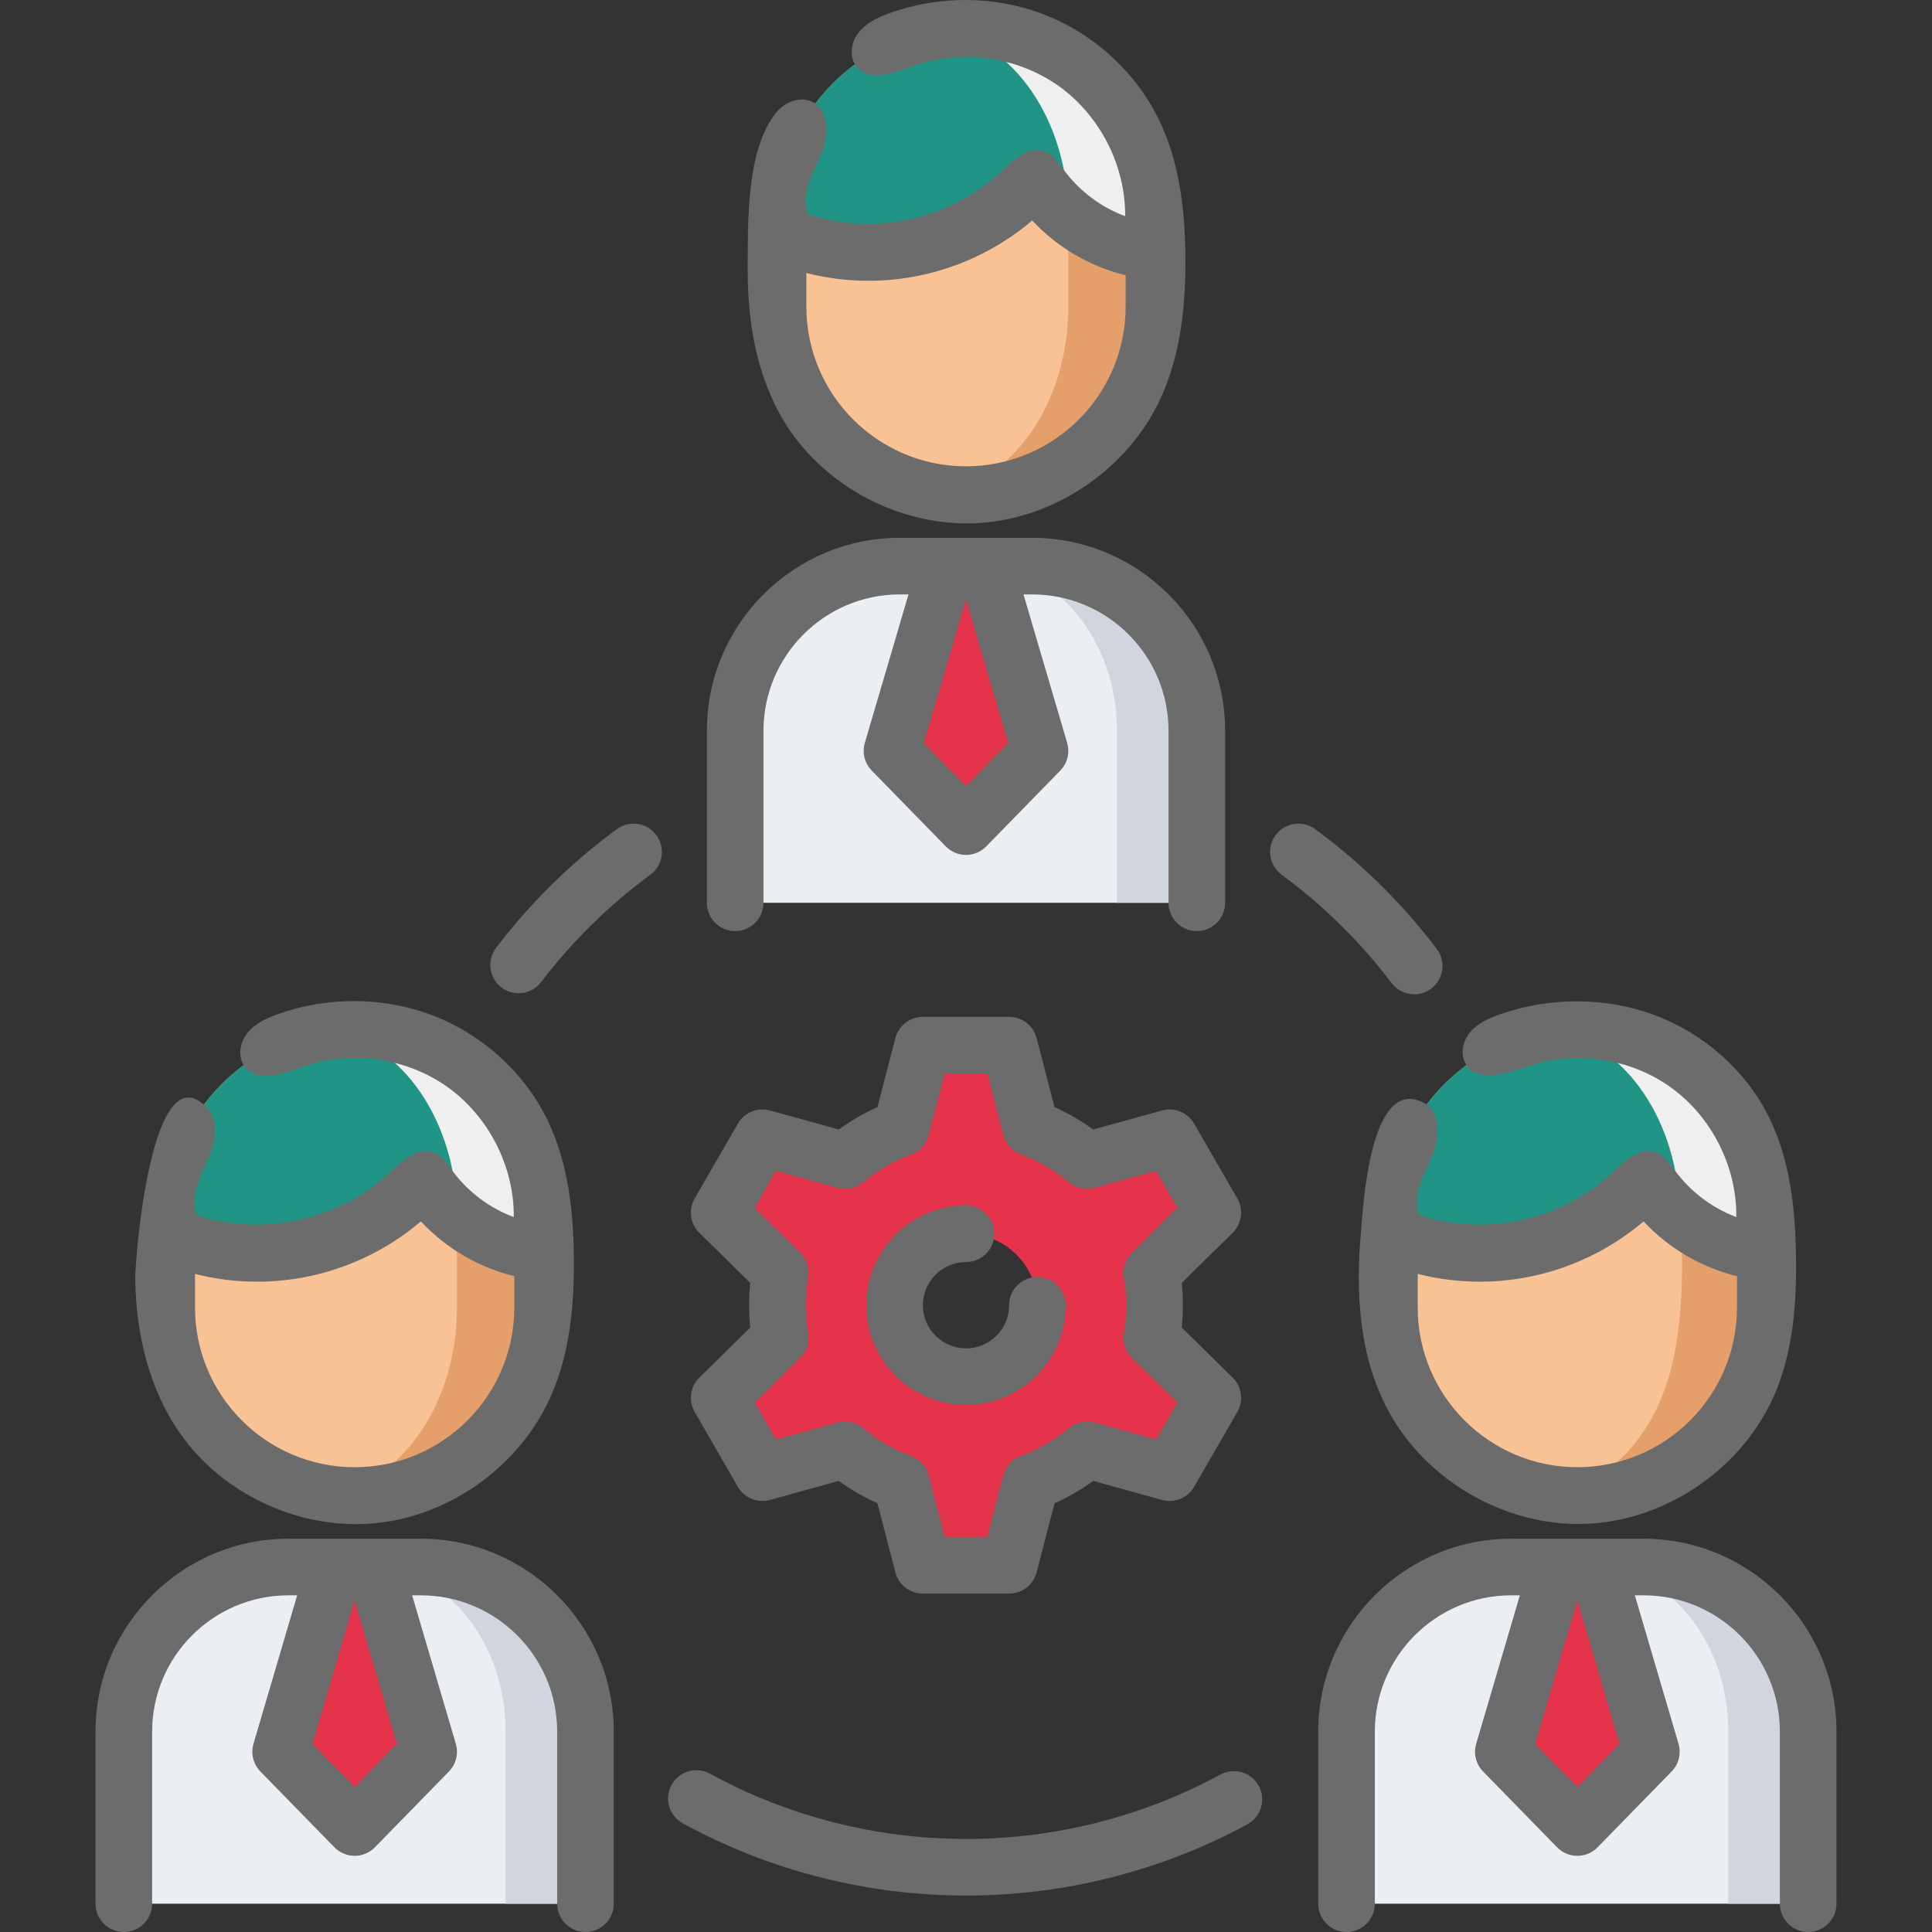 <?xml version="1.0"?>
<svg xmlns="http://www.w3.org/2000/svg" xmlns:xlink="http://www.w3.org/1999/xlink" xmlns:svgjs="http://svgjs.com/svgjs" version="1.1" width="512" height="512" x="0" y="0" viewBox="0 0 511.951 511.951" style="enable-background:new 0 0 512 512" xml:space="preserve" class=""><rect x="0" y="0" width="511.951" height="511.951" fill="#333333" stroke="none"/><g>
<g xmlns="http://www.w3.org/2000/svg">
	<g>
		<g>
			<path style="" d="M111.514,415.236H76.439c-24.095,0-43.628,19.533-43.628,43.628v45.588h122.331v-45.588     C155.142,434.769,135.609,415.236,111.514,415.236z" fill="#ebeef2" data-original="#ebeef2" class=""/>
			<path style="" d="M111.514,415.236H97.898c19.926,0,36.08,19.533,36.08,43.628v45.588h21.165v-45.588     C155.142,434.769,135.609,415.236,111.514,415.236z" fill="#d1d6de" data-original="#d1d6de" class=""/>
			<polygon style="" points="99.185,415.236 88.768,415.236 74.367,464.183 93.977,484.267 113.586,464.183    " fill="#e3324a" data-original="#ed5575" class=""/>
			<g>
				<path style="" d="M93.977,272.676L93.977,272.676c-27.505,0-49.802,22.297-49.802,49.802v24.01      c0,27.505,22.297,49.802,49.802,49.802l0,0c27.505,0,49.802-22.297,49.802-49.802v-24.01      C143.779,294.973,121.481,272.676,93.977,272.676z" fill="#f9c295" data-original="#f9c295" class=""/>
				<path style="" d="M93.976,272.676c-2.171,0-4.305,0.154-6.403,0.424c18.901,3.144,33.511,24.044,33.511,49.378      v24.01c0,25.334-14.61,46.234-33.511,49.378c2.098,0.269,4.232,0.424,6.403,0.424c27.505,0,49.802-22.297,49.802-49.802v-24.01      C143.779,294.973,121.481,272.676,93.976,272.676z" fill="#e59f6a" data-original="#e59f6a" class=""/>
				<path style="" d="M126.379,284.682c0-0.002,0.001-0.004,0.001-0.006c-0.092-0.079-0.188-0.152-0.281-0.23      c-0.382-0.322-0.767-0.64-1.158-0.951c-0.178-0.142-0.358-0.281-0.539-0.42c-0.358-0.277-0.72-0.55-1.087-0.817      c-0.213-0.156-0.428-0.311-0.644-0.463c-0.336-0.237-0.674-0.469-1.016-0.697c-0.251-0.168-0.502-0.336-0.756-0.5      c-0.306-0.197-0.616-0.389-0.928-0.579c-0.294-0.181-0.588-0.362-0.886-0.536c-0.263-0.154-0.53-0.301-0.796-0.45      c-0.35-0.197-0.7-0.394-1.056-0.583c-0.183-0.097-0.37-0.188-0.554-0.282c-6.809-3.501-14.522-5.49-22.707-5.49      c-27.505,0-49.802,22.297-49.802,49.802v4.604c7.334,3.236,15.437,5.046,23.967,5.046c17.518,0,33.258-7.586,44.138-19.642      c6.88,10.601,18.293,17.987,31.499,19.394v-9.401C143.778,307.351,137.026,293.812,126.379,284.682z" fill="#209586" data-original="#444966" class=""/>
				<path style="" d="M143.486,317.108c-0.035-0.324-0.082-0.644-0.123-0.966c-0.071-0.559-0.144-1.117-0.234-1.67      c-0.053-0.328-0.115-0.654-0.175-0.98c-0.099-0.544-0.203-1.087-0.32-1.625c-0.069-0.317-0.144-0.631-0.218-0.945      c-0.13-0.547-0.268-1.091-0.416-1.631c-0.08-0.292-0.163-0.583-0.248-0.873c-0.167-0.566-0.344-1.128-0.529-1.685      c-0.084-0.253-0.168-0.506-0.256-0.757c-0.214-0.608-0.441-1.21-0.677-1.806c-0.076-0.192-0.149-0.385-0.227-0.575      c-0.285-0.693-0.585-1.379-0.9-2.056c-0.041-0.088-0.079-0.178-0.12-0.266c-3.018-6.393-7.356-12.04-12.664-16.592      c0-0.002,0.001-0.004,0.001-0.006c-0.001-0.001-0.003-0.002-0.004-0.004c-0.091-0.077-0.185-0.15-0.276-0.227      c-0.382-0.322-0.767-0.64-1.158-0.951c-0.178-0.142-0.358-0.281-0.539-0.42c-0.358-0.277-0.72-0.55-1.087-0.817      c-0.213-0.156-0.428-0.311-0.644-0.463c-0.336-0.237-0.674-0.469-1.016-0.698c-0.251-0.168-0.502-0.336-0.756-0.5      c-0.307-0.197-0.617-0.389-0.928-0.579c-0.294-0.181-0.588-0.362-0.886-0.536c-0.263-0.154-0.53-0.301-0.796-0.45      c-0.35-0.197-0.7-0.394-1.056-0.583c-0.183-0.097-0.37-0.188-0.553-0.282c-3.387-1.741-6.998-3.107-10.778-4.041      c-0.076-0.019-0.154-0.035-0.23-0.053c-0.801-0.194-1.61-0.365-2.425-0.52c-0.227-0.043-0.455-0.082-0.682-0.122      c-0.678-0.119-1.362-0.221-2.049-0.312c-0.284-0.037-0.567-0.076-0.852-0.108c-0.67-0.077-1.346-0.135-2.025-0.185      c-0.275-0.02-0.548-0.047-0.824-0.063c-0.937-0.053-1.879-0.085-2.829-0.086c-0.004,0-0.009,0-0.013,0c-0.002,0-0.005,0-0.007,0      c-0.704,0-1.402,0.024-2.099,0.053c-0.312,0.014-0.625,0.028-0.935,0.048c-0.27,0.016-0.538,0.041-0.807,0.061      c-0.856,0.069-1.708,0.153-2.553,0.261c18.862,3.138,33.448,23.959,33.509,49.222c6.313,5.198,14.122,8.644,22.696,9.557v-9.401      c0-0.907-0.027-1.807-0.075-2.702c-0.015-0.279-0.044-0.554-0.063-0.832C143.597,318.329,143.552,317.716,143.486,317.108z" fill="#efefef" data-original="#2e344c" class=""/>
			</g>
		</g>
		<g>
			<path style="" d="M273.513,150.012h-35.075c-24.095,0-43.628,19.533-43.628,43.628v45.588h122.331V193.64     C317.141,169.545,297.608,150.012,273.513,150.012z" fill="#ebeef2" data-original="#ebeef2" class=""/>
			<path style="" d="M273.513,150.012h-13.616c19.926,0,36.08,19.533,36.08,43.628v45.588h21.165V193.64     C317.141,169.545,297.608,150.012,273.513,150.012z" fill="#d1d6de" data-original="#d1d6de" class=""/>
			<polygon style="" points="261.184,150.012 250.767,150.012 236.366,198.959 255.976,219.043 275.585,198.959    " fill="#e3324a" data-original="#ed5575" class=""/>
			<g>
				<path style="" d="M255.976,7.451L255.976,7.451c-27.505,0-49.802,22.297-49.802,49.802v24.01      c0,27.505,22.297,49.802,49.802,49.802l0,0c27.505,0,49.802-22.297,49.802-49.802v-24.01      C305.778,29.748,283.48,7.451,255.976,7.451z" fill="#f9c295" data-original="#f9c295" class=""/>
				<path style="" d="M255.976,7.451c-2.171,0-4.305,0.154-6.403,0.424c18.901,3.144,33.511,24.044,33.511,49.378      v24.01c0,25.334-14.61,46.234-33.511,49.378c2.098,0.269,4.232,0.424,6.403,0.424c27.505,0,49.802-22.297,49.802-49.802v-24.01      C305.778,29.748,283.48,7.451,255.976,7.451z" fill="#e59f6a" data-original="#e59f6a" class=""/>
				<path style="" d="M288.379,19.458c0-0.002,0.001-0.004,0.001-0.006c-0.092-0.079-0.188-0.152-0.28-0.23      c-0.382-0.322-0.767-0.64-1.158-0.951c-0.178-0.142-0.358-0.281-0.539-0.42c-0.358-0.277-0.72-0.55-1.087-0.817      c-0.213-0.156-0.428-0.311-0.644-0.463c-0.336-0.237-0.674-0.469-1.016-0.697c-0.251-0.168-0.502-0.336-0.756-0.5      c-0.306-0.197-0.616-0.389-0.928-0.579c-0.294-0.181-0.588-0.362-0.886-0.536c-0.263-0.154-0.53-0.301-0.796-0.45      c-0.35-0.197-0.7-0.394-1.056-0.583c-0.183-0.097-0.37-0.188-0.554-0.282c-6.809-3.501-14.522-5.49-22.707-5.49      c-27.505,0-49.802,22.297-49.802,49.802v4.604c7.334,3.236,15.437,5.046,23.967,5.046c17.518,0,33.258-7.586,44.138-19.642      c6.88,10.601,18.293,17.987,31.499,19.394v-9.401C305.778,42.127,299.025,28.588,288.379,19.458z" fill="#209586" data-original="#444966" class=""/>
				<path style="" d="M305.485,51.884c-0.035-0.324-0.082-0.644-0.123-0.966c-0.071-0.559-0.144-1.117-0.234-1.67      c-0.053-0.328-0.115-0.654-0.175-0.98c-0.099-0.544-0.203-1.087-0.32-1.625c-0.069-0.317-0.144-0.631-0.218-0.945      c-0.13-0.547-0.268-1.091-0.416-1.631c-0.08-0.292-0.163-0.583-0.248-0.873c-0.167-0.566-0.344-1.128-0.529-1.685      c-0.084-0.253-0.168-0.506-0.256-0.757c-0.214-0.608-0.441-1.21-0.677-1.806c-0.076-0.192-0.149-0.385-0.227-0.575      c-0.285-0.693-0.585-1.379-0.9-2.056c-0.041-0.088-0.079-0.178-0.12-0.266c-3.018-6.393-7.356-12.04-12.664-16.592      c0-0.002,0.001-0.004,0.001-0.006c-0.001-0.001-0.003-0.002-0.004-0.004c-0.091-0.077-0.185-0.15-0.276-0.227      c-0.382-0.322-0.767-0.64-1.158-0.951c-0.178-0.142-0.358-0.281-0.539-0.42c-0.358-0.277-0.72-0.55-1.087-0.817      c-0.213-0.156-0.428-0.311-0.644-0.463c-0.336-0.237-0.674-0.469-1.016-0.698c-0.251-0.168-0.502-0.336-0.756-0.5      c-0.307-0.197-0.617-0.389-0.928-0.579c-0.294-0.181-0.588-0.362-0.886-0.536c-0.263-0.154-0.53-0.301-0.796-0.45      c-0.35-0.197-0.7-0.394-1.056-0.583c-0.183-0.097-0.37-0.188-0.553-0.282c-3.387-1.741-6.998-3.107-10.778-4.041      c-0.076-0.019-0.154-0.035-0.23-0.053c-0.801-0.194-1.61-0.365-2.425-0.52c-0.227-0.043-0.455-0.082-0.682-0.122      c-0.678-0.119-1.362-0.221-2.049-0.312c-0.284-0.037-0.567-0.076-0.852-0.108c-0.67-0.077-1.346-0.135-2.025-0.185      c-0.275-0.02-0.548-0.047-0.824-0.063c-0.937-0.053-1.879-0.085-2.829-0.086c-0.004,0-0.009,0-0.013,0c-0.002,0-0.005,0-0.007,0      c-0.704,0-1.402,0.024-2.099,0.053c-0.312,0.014-0.625,0.028-0.935,0.048c-0.27,0.016-0.538,0.041-0.807,0.061      c-0.856,0.069-1.708,0.153-2.553,0.261c18.862,3.138,33.448,23.959,33.509,49.222c6.313,5.198,14.122,8.644,22.696,9.557v-9.401      c0-0.907-0.027-1.807-0.075-2.702c-0.015-0.279-0.044-0.554-0.063-0.832C305.596,53.105,305.551,52.492,305.485,51.884z" fill="#efefef" data-original="#2e344c" class=""/>
			</g>
		</g>
		<g>
			<path style="" d="M435.513,415.236h-35.075c-24.095,0-43.628,19.533-43.628,43.628v45.588H479.14v-45.588     C479.14,434.769,459.607,415.236,435.513,415.236z" fill="#ebeef2" data-original="#ebeef2" class=""/>
			<path style="" d="M435.513,415.236h-13.616c19.926,0,36.08,19.533,36.08,43.628v45.588h21.165v-45.588     C479.14,434.769,459.607,415.236,435.513,415.236z" fill="#d1d6de" data-original="#d1d6de" class=""/>
			<polygon style="" points="423.184,415.236 412.766,415.236 398.365,464.183 417.975,484.267 437.584,464.183    " fill="#e3324a" data-original="#ed5575" class=""/>
			<g>
				<path style="" d="M417.975,272.676L417.975,272.676c-27.505,0-49.802,22.297-49.802,49.802v24.01      c0,27.505,22.297,49.802,49.802,49.802l0,0c27.505,0,49.802-22.297,49.802-49.802v-24.01      C467.777,294.973,445.48,272.676,417.975,272.676z" fill="#f9c295" data-original="#f9c295" class=""/>
				<path style="" d="M417.975,272.669c-1.559,0.027-3.118,0.144-4.67,0.357c11.526,5.432,20.866,11.678,26.407,24.238      c5.202,11.792,6.089,25.01,6.01,37.898c-0.077,12.607-1.08,25.516-6.232,37.023c-5.152,11.507-15.144,21.484-27.558,23.682      c20.338,2.101,42.005-8.674,50.667-27.194c4.72-10.091,5.517-21.535,5.665-32.674c0.142-10.705-0.29-21.65-4.095-31.657      C457.286,286.242,437.603,272.327,417.975,272.669z" fill="#e59f6a" data-original="#e59f6a" class=""/>
				<path style="" d="M450.378,284.682c0-0.002,0.001-0.004,0.001-0.006c-0.092-0.079-0.188-0.152-0.28-0.23      c-0.382-0.322-0.767-0.64-1.158-0.951c-0.178-0.142-0.358-0.281-0.539-0.42c-0.358-0.277-0.72-0.55-1.087-0.817      c-0.213-0.156-0.428-0.311-0.644-0.463c-0.336-0.237-0.674-0.469-1.016-0.697c-0.251-0.168-0.502-0.336-0.756-0.5      c-0.306-0.197-0.616-0.389-0.928-0.579c-0.294-0.181-0.588-0.362-0.886-0.536c-0.263-0.154-0.53-0.301-0.796-0.45      c-0.35-0.197-0.7-0.394-1.056-0.583c-0.183-0.097-0.37-0.188-0.554-0.282c-6.809-3.501-14.522-5.49-22.707-5.49      c-27.505,0-49.802,22.297-49.802,49.802v4.604c7.334,3.236,15.437,5.046,23.967,5.046c17.518,0,33.258-7.586,44.138-19.642      c6.88,10.601,18.293,17.987,31.499,19.394v-9.401C467.777,307.351,461.025,293.812,450.378,284.682z" fill="#209586" data-original="#444966" class=""/>
				<path style="" d="M467.485,317.108c-0.035-0.324-0.082-0.644-0.123-0.966c-0.071-0.559-0.144-1.117-0.234-1.67      c-0.053-0.328-0.115-0.654-0.175-0.98c-0.099-0.544-0.203-1.087-0.32-1.625c-0.069-0.317-0.144-0.631-0.218-0.945      c-0.13-0.547-0.268-1.091-0.416-1.631c-0.08-0.292-0.163-0.583-0.248-0.873c-0.167-0.566-0.344-1.128-0.529-1.685      c-0.084-0.253-0.168-0.506-0.256-0.757c-0.214-0.608-0.441-1.21-0.677-1.806c-0.076-0.192-0.149-0.385-0.227-0.575      c-0.285-0.693-0.585-1.379-0.9-2.056c-0.041-0.088-0.079-0.178-0.12-0.266c-3.018-6.393-7.356-12.04-12.664-16.592      c0-0.002,0.001-0.004,0.001-0.006c-0.001-0.001-0.003-0.002-0.004-0.004c-0.091-0.077-0.185-0.15-0.276-0.227      c-0.382-0.322-0.767-0.64-1.158-0.951c-0.178-0.142-0.358-0.281-0.539-0.42c-0.358-0.277-0.72-0.55-1.087-0.817      c-0.213-0.156-0.428-0.311-0.644-0.463c-0.336-0.237-0.674-0.469-1.016-0.698c-0.251-0.168-0.502-0.336-0.756-0.5      c-0.307-0.197-0.617-0.389-0.928-0.579c-0.294-0.181-0.588-0.362-0.886-0.536c-0.263-0.154-0.53-0.301-0.796-0.45      c-0.35-0.197-0.7-0.394-1.056-0.583c-0.183-0.097-0.37-0.188-0.553-0.282c-3.387-1.741-6.998-3.107-10.778-4.041      c-0.076-0.019-0.154-0.035-0.23-0.053c-0.801-0.194-1.61-0.365-2.425-0.52c-0.227-0.043-0.455-0.082-0.682-0.122      c-0.678-0.119-1.362-0.221-2.049-0.312c-0.284-0.037-0.567-0.076-0.852-0.108c-0.67-0.077-1.346-0.135-2.025-0.185      c-0.275-0.02-0.548-0.047-0.824-0.063c-0.937-0.053-1.879-0.085-2.829-0.086c-0.004,0-0.009,0-0.013,0c-0.002,0-0.005,0-0.007,0      c-0.704,0-1.402,0.024-2.099,0.053c-0.312,0.014-0.625,0.028-0.935,0.048c-0.27,0.016-0.538,0.041-0.807,0.061      c-0.856,0.069-1.708,0.153-2.553,0.261c18.862,3.138,33.448,23.959,33.509,49.222c6.313,5.198,14.122,8.644,22.696,9.557v-9.401      c0-0.907-0.027-1.807-0.075-2.702c-0.015-0.279-0.044-0.554-0.063-0.832C467.595,318.329,467.55,317.716,467.485,317.108z" fill="#efefef" data-original="#2e344c" class=""/>
			</g>
		</g>
		<path style="" d="M305.954,345.861c0-2.938-0.268-5.812-0.754-8.611l16.18-15.925l-11.453-19.838l-21.881,6.05    c-4.396-3.683-9.431-6.628-14.921-8.633l-5.696-21.952h-22.907l-5.696,21.952c-5.49,2.005-10.524,4.951-14.921,8.633l-21.881-6.05    l-11.453,19.838l16.18,15.925c-0.486,2.799-0.754,5.673-0.754,8.611s0.268,5.812,0.754,8.611l-16.18,15.925l11.453,19.838    l21.881-6.05c4.396,3.683,9.431,6.628,14.921,8.633l5.696,21.952h22.907l5.696-21.952c5.49-2.005,10.524-4.951,14.921-8.633    l21.881,6.05l11.453-19.838l-16.18-15.925C305.686,351.673,305.954,348.799,305.954,345.861z M255.976,364.792    c-10.455,0-18.931-8.476-18.931-18.931c0-10.455,8.476-18.931,18.931-18.931c10.455,0,18.931,8.476,18.931,18.931    C274.907,356.316,266.431,364.792,255.976,364.792z" fill="#e3324a" data-original="#9fd479" class=""/>
	</g>
	<g>
		<path d="M111.514,407.736H99.186H88.768H76.439c-28.191,0-51.127,22.936-51.127,51.128v45.587c0,4.142,3.357,7.5,7.5,7.5    s7.5-3.358,7.5-7.5v-45.587c0-19.921,16.206-36.128,36.127-36.128h2.305l-11.571,39.331c-0.766,2.602-0.066,5.415,1.829,7.356    l19.609,20.084c1.411,1.445,3.346,2.26,5.366,2.26s3.955-0.815,5.366-2.26l19.609-20.084c1.896-1.941,2.595-4.754,1.829-7.356    l-11.571-39.331h2.304c19.921,0,36.128,16.207,36.128,36.128v45.587c0,4.142,3.357,7.5,7.5,7.5s7.5-3.358,7.5-7.5v-45.587    C162.642,430.672,139.706,407.736,111.514,407.736z M93.977,473.532l-11.175-11.445l11.175-37.983l11.175,37.983L93.977,473.532z" fill="#6c6c6c" data-original="#000000" style="" class=""/>
		<path d="M93.976,403.869c1.91,0.013,3.822-0.076,5.727-0.269c19.904-2.022,38.239-15.402,46.306-33.71    c5.048-11.456,6.199-24.254,6.059-36.772c-0.139-12.402-1.56-25.076-6.954-36.245c-6.086-12.603-17.179-22.649-30.226-27.711    s-27.91-5.15-41.109-0.495c-3.053,1.077-6.14,2.485-8.181,4.999c-2.041,2.514-2.708,6.398-0.751,8.977    c3.325,4.38,10.129,1.923,15.306,0.07c12.638-4.522,27.431-2.482,38.372,5.293s17.735,21.073,17.621,34.496    c-6.395-2.368-12.076-6.627-16.143-12.101c-1.46-1.966-2.871-4.209-5.165-5.064c-4.218-1.573-8.291,2.285-11.56,5.38    c-13.334,12.62-33.803,17.122-51.202,11.262c-1.788-4.664,0.767-9.73,2.823-14.283c2.056-4.552,3.456-10.46,0.027-14.09    c-14.845-15.717-19.17,40.198-19.092,45.483c0.211,14.33,3.64,28.918,11.837,40.674C58.019,394.603,75.925,403.75,93.976,403.869z     M51.675,337.565c5.353,1.361,10.857,2.062,16.467,2.062c15.95,0,31.341-5.739,43.38-15.976    c6.677,7.149,15.249,12.183,24.757,14.513v8.324c0,23.325-18.977,42.302-42.302,42.302s-42.302-18.977-42.302-42.302V337.565z" fill="#6c6c6c" data-original="#000000" style="" class=""/>
		<path d="M194.811,246.727c4.143,0,7.5-3.358,7.5-7.5v-45.588c0-19.921,16.206-36.128,36.127-36.128h2.305l-11.571,39.331    c-0.766,2.602-0.066,5.415,1.829,7.356l19.609,20.084c1.411,1.445,3.346,2.26,5.366,2.26s3.955-0.815,5.366-2.26l19.609-20.084    c1.896-1.941,2.595-4.754,1.829-7.356l-11.571-39.331h2.305c19.921,0,36.127,16.207,36.127,36.128v45.588    c0,4.142,3.357,7.5,7.5,7.5s7.5-3.358,7.5-7.5v-45.588c0-28.192-22.936-51.128-51.127-51.128h-12.329h-10.418h-12.329    c-28.191,0-51.127,22.936-51.127,51.128v45.588C187.311,243.369,190.668,246.727,194.811,246.727z M255.976,208.307    l-11.175-11.445l11.175-37.983l11.175,37.983L255.976,208.307z" fill="#6c6c6c" data-original="#000000" style="" class=""/>
		<path d="M255.976,138.689c1.152,0.004,2.304-0.029,3.456-0.101c20.331-1.266,39.467-14.402,48.044-32.879    c5.403-11.641,6.741-24.768,6.637-37.601c-0.099-12.249-1.514-24.751-6.744-35.828c-6.033-12.777-17.116-23.05-30.251-28.258    s-28.179-5.336-41.461-0.516c-3.061,1.111-6.152,2.566-8.158,5.131c-2.006,2.564-2.58,6.503-0.522,9.026    c3.368,4.132,9.88,1.705,14.889-0.117c12.662-4.607,27.526-2.62,38.533,5.15c11.008,7.771,17.856,21.111,17.755,34.585    c-6.393-2.366-12.073-6.623-16.139-12.094c-1.459-1.964-2.868-4.203-5.158-5.063c-4.236-1.59-8.332,2.29-11.619,5.399    C251.92,58.12,231.476,62.605,214.107,56.74c-2.037-4.981,1.08-10.391,3.247-15.317s2.713-12.02-2.098-14.431    c-3.255-1.631-7.387,0.081-9.661,2.925c-7.879,9.857-7.4,29.144-7.46,41.045c-0.072,14.139,2.23,28.56,9.697,40.798    C217.84,128.166,236.793,138.62,255.976,138.689z M213.674,72.341c5.353,1.361,10.857,2.062,16.467,2.062    c15.95,0,31.341-5.74,43.38-15.976c6.677,7.149,15.249,12.183,24.757,14.513v8.324c0,23.325-18.977,42.302-42.302,42.302    s-42.302-18.977-42.302-42.302V72.341z" fill="#6c6c6c" data-original="#000000" style="" class=""/>
		<path d="M368.761,260.502c1.476,1.945,3.715,2.969,5.982,2.969c1.578,0,3.17-0.497,4.525-1.524    c3.301-2.502,3.948-7.207,1.445-10.508c-9.16-12.082-19.999-22.759-32.215-31.733c-3.338-2.452-8.032-1.734-10.484,1.604    c-2.453,3.338-1.734,8.033,1.604,10.485C350.669,239.913,360.475,249.572,368.761,260.502z" fill="#6c6c6c" data-original="#000000" style="" class=""/>
		<path d="M323.388,470.231c-20.553,11.165-43.863,17.066-67.412,17.066c-23.718,0-47.177-5.982-67.841-17.3    c-3.633-1.988-8.191-0.657-10.181,2.976s-0.657,8.191,2.976,10.181c22.866,12.524,48.816,19.144,75.046,19.144    c26.042,0,51.829-6.531,74.572-18.886c3.64-1.977,4.987-6.531,3.011-10.17C331.58,469.602,327.029,468.255,323.388,470.231z" fill="#6c6c6c" data-original="#000000" style="" class=""/>
		<path d="M163.451,219.707c-12.117,8.902-22.88,19.479-31.99,31.439c-2.511,3.295-1.874,8.001,1.421,10.511    c1.357,1.034,2.955,1.534,4.539,1.534c2.261,0,4.496-1.019,5.972-2.956c8.241-10.819,17.979-20.388,28.939-28.44    c3.338-2.453,4.057-7.146,1.604-10.485C171.484,217.973,166.791,217.255,163.451,219.707z" fill="#6c6c6c" data-original="#000000" style="" class=""/>
		<path d="M435.513,407.736h-12.329h-10.418h-12.328c-28.192,0-51.128,22.936-51.128,51.128v45.587c0,4.142,3.357,7.5,7.5,7.5    s7.5-3.358,7.5-7.5v-45.587c0-19.921,16.207-36.128,36.128-36.128h2.304l-11.571,39.331c-0.766,2.602-0.066,5.415,1.829,7.356    l19.609,20.084c1.411,1.445,3.346,2.26,5.366,2.26s3.955-0.815,5.366-2.26l19.609-20.084c1.896-1.941,2.595-4.754,1.829-7.356    l-11.571-39.331h2.305c19.921,0,36.127,16.207,36.127,36.128v45.587c0,4.142,3.357,7.5,7.5,7.5s7.5-3.358,7.5-7.5v-45.587    C486.64,430.672,463.704,407.736,435.513,407.736z M417.975,473.532L406.8,462.087l11.175-37.983l11.175,37.983L417.975,473.532z" fill="#6c6c6c" data-original="#000000" style="" class=""/>
		<path d="M398.537,284.443c2.153-0.469,4.334-1.203,6.274-1.872c12.582-4.335,27.215-2.171,38.003,5.621    c10.788,7.792,17.442,21.003,17.281,34.31c-6.38-2.396-12.046-6.66-16.115-12.128c-1.459-1.961-2.872-4.197-5.164-5.047    c-4.211-1.562-8.269,2.29-11.529,5.379c-13.324,12.628-33.798,17.131-51.192,11.259c-1.995-4.998,1.101-10.395,3.246-15.33    s2.684-12.003-2.106-14.454c-14.27-7.301-16.021,27.751-16.597,34.208c-1.413,15.843-0.6,32.371,6.874,46.746    c9.945,19.127,31.501,31.595,53.038,30.647c21.537-0.947,41.927-15.275,50.089-35.229c4.585-11.21,5.466-23.585,5.28-35.696    c-0.193-12.599-1.568-25.5-7.153-36.796c-6.152-12.444-17.327-22.232-30.334-27.081c-13.007-4.849-27.705-4.801-40.823-0.258    c-2.915,1.009-5.858,2.304-7.893,4.622c-2.035,2.318-2.913,5.9-1.332,8.548C390.4,285.265,394.416,285.34,398.537,284.443z     M417.975,388.79c-23.325,0-42.302-18.977-42.302-42.302v-8.923c5.353,1.361,10.857,2.062,16.467,2.062    c15.95,0,31.341-5.739,43.381-15.976c6.676,7.149,15.248,12.183,24.756,14.513v8.324C460.277,369.813,441.3,388.79,417.975,388.79    z" fill="#6c6c6c" data-original="#000000" style="" class=""/>
		<path d="M184.076,374.147l11.453,19.838c1.708,2.958,5.195,4.389,8.494,3.479l18.249-5.045c3.211,2.332,6.635,4.313,10.239,5.927    l4.751,18.309c0.858,3.307,3.843,5.616,7.26,5.616h22.906c3.417,0,6.401-2.309,7.26-5.616l4.751-18.309    c3.604-1.613,7.028-3.595,10.239-5.927l18.249,5.045c3.298,0.91,6.786-0.521,8.494-3.479l11.453-19.838    c1.708-2.959,1.201-6.699-1.234-9.095l-13.498-13.285c0.207-1.98,0.312-3.956,0.312-5.906s-0.104-3.925-0.312-5.906l13.498-13.285    c2.436-2.396,2.942-6.136,1.234-9.095l-11.453-19.838c-1.708-2.958-5.196-4.389-8.494-3.479l-18.249,5.045    c-3.211-2.332-6.635-4.313-10.239-5.927l-4.751-18.309c-0.858-3.307-3.843-5.616-7.26-5.616h-22.906    c-3.417,0-6.401,2.309-7.26,5.616l-4.751,18.309c-3.604,1.613-7.028,3.595-10.239,5.927l-18.249-5.045    c-3.299-0.91-6.786,0.521-8.494,3.479l-11.453,19.838c-1.708,2.959-1.201,6.699,1.234,9.095l13.498,13.285    c-0.207,1.98-0.312,3.955-0.312,5.906s0.104,3.926,0.312,5.906l-13.498,13.285C182.875,367.448,182.368,371.188,184.076,374.147z     M214.142,353.187c-0.428-2.459-0.645-4.925-0.645-7.327c0-2.401,0.217-4.867,0.645-7.326c0.421-2.425-0.374-4.903-2.129-6.629    l-12.045-11.855l5.65-9.788l16.289,4.504c2.376,0.656,4.925,0.104,6.815-1.48c3.803-3.186,8.067-5.654,12.677-7.337    c2.315-0.846,4.067-2.775,4.687-5.161l4.239-16.336h11.301l4.239,16.336c0.619,2.386,2.371,4.315,4.687,5.161    c4.609,1.683,8.874,4.152,12.677,7.337c1.891,1.584,4.438,2.135,6.815,1.48l16.289-4.504l5.65,9.788l-12.045,11.855    c-1.755,1.727-2.55,4.204-2.129,6.629c0.428,2.459,0.645,4.925,0.645,7.326c0,2.402-0.217,4.867-0.645,7.327    c-0.421,2.425,0.374,4.903,2.129,6.629l12.045,11.855l-5.65,9.788l-16.289-4.504c-2.376-0.656-4.925-0.104-6.815,1.48    c-3.803,3.186-8.067,5.654-12.677,7.337c-2.315,0.846-4.067,2.775-4.687,5.161l-4.239,16.336h-11.301l-4.239-16.336    c-0.619-2.386-2.371-4.315-4.687-5.161c-4.609-1.683-8.874-4.152-12.677-7.337c-1.892-1.585-4.44-2.137-6.815-1.48l-16.289,4.504    l-5.65-9.788l12.045-11.855C213.768,358.09,214.563,355.613,214.142,353.187z" fill="#6c6c6c" data-original="#000000" style="" class=""/>
		<path d="M255.976,372.292c14.574,0,26.431-11.857,26.431-26.432c0-4.142-3.357-7.5-7.5-7.5s-7.5,3.358-7.5,7.5    c0,6.303-5.128,11.432-11.431,11.432s-11.431-5.128-11.431-11.432s5.128-11.431,11.431-11.431c4.143,0,7.5-3.358,7.5-7.5    s-3.357-7.5-7.5-7.5c-14.574,0-26.431,11.857-26.431,26.431C229.545,360.435,241.402,372.292,255.976,372.292z" fill="#6c6c6c" data-original="#000000" style="" class=""/>
	</g>
</g>















</g></svg>
